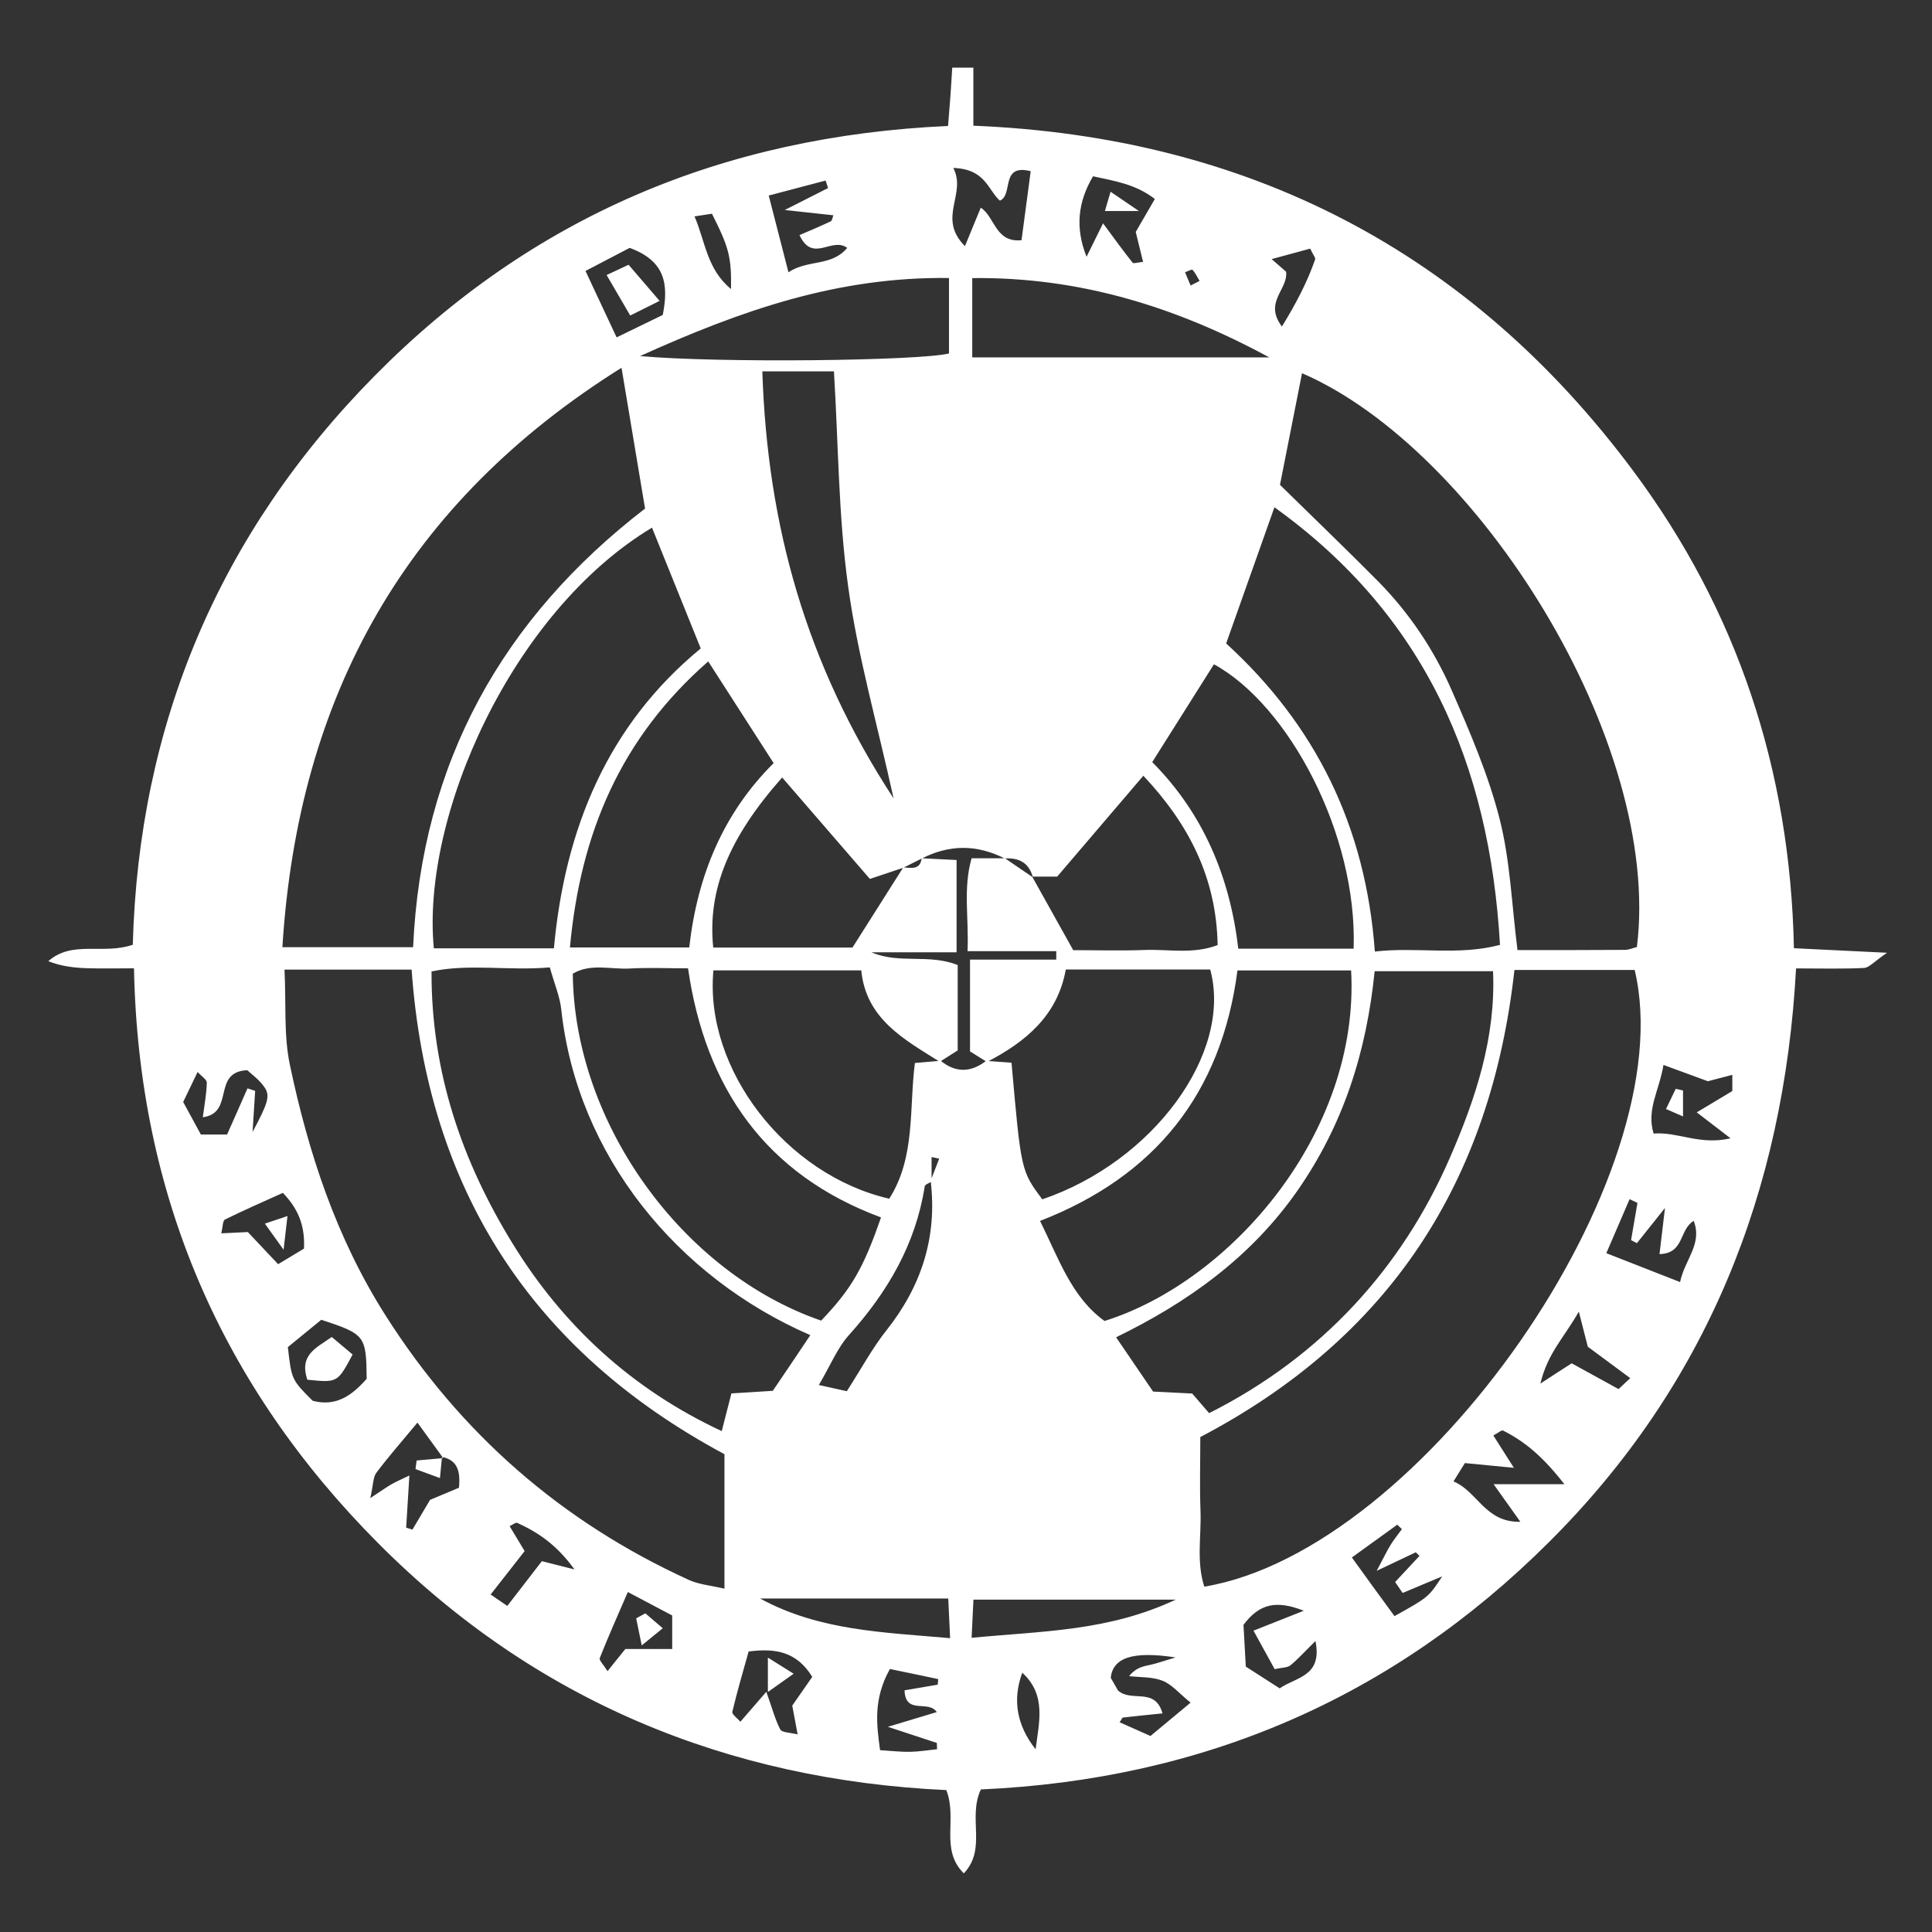 <svg width="200" height="200" viewBox="0 0 200 200" fill="none" xmlns="http://www.w3.org/2000/svg">
<rect x="0" y="0" width="200" height="200" fill="#333333" stroke="none"/>
<path d="M101.538 185.242C100.148 188.215 102.191 191.37 99.774 193.93C97.271 191.446 99.141 188.32 97.962 185.309C75.349 184.264 55.384 176.065 39.168 159.772C22.952 143.489 14.331 123.744 13.87 100.24C12.116 100.24 10.562 100.278 9.018 100.23C7.676 100.182 6.343 100.038 5 99.501C7.493 97.305 10.6 98.859 13.746 97.804C14.359 75.038 22.645 55.236 38.813 38.876C55.048 22.449 74.831 14.087 98.144 13.041C98.23 11.958 98.316 10.903 98.393 9.858C98.46 8.947 98.508 8.026 98.575 7C99.419 7 99.985 7 100.762 7C100.762 9.023 100.762 10.855 100.762 13.013C129.224 14.163 152.162 26.035 169.068 48.743C179.828 63.185 185.332 79.689 185.706 98.159C188.487 98.293 191.412 98.437 195.344 98.629C194.011 99.54 193.503 100.173 192.966 100.201C190.77 100.316 188.574 100.249 185.927 100.249C184.68 123.379 176.654 143.412 160.342 159.647C144.174 175.777 124.506 184.225 101.538 185.242ZM45.756 150.815L45.88 150.94C45.171 149.962 44.461 148.993 43.215 147.267C41.565 149.262 40.194 150.815 38.957 152.465C38.611 152.925 38.65 153.682 38.333 155.083C39.551 154.287 40.031 153.932 40.539 153.644C40.99 153.385 41.479 153.174 42.38 152.743C42.246 154.91 42.141 156.521 42.045 158.142C42.265 158.209 42.476 158.276 42.697 158.343C43.368 157.211 44.039 156.08 44.519 155.265C45.756 154.747 46.705 154.344 47.511 154.009C47.683 152.244 47.328 151.151 45.756 150.815ZM104.032 88.847C104.981 89.49 105.921 90.142 106.87 90.784C108.232 93.22 109.594 95.656 111.099 98.36C113.458 98.36 115.98 98.437 118.502 98.341C120.967 98.245 123.499 98.811 126.049 97.833C125.925 90.842 123.048 85.29 118.359 80.303C115.184 84.024 112.164 87.562 109.44 90.746C108.155 90.746 107.532 90.746 106.899 90.746C106.487 89.269 105.432 88.78 104.003 88.866C101.107 87.409 98.316 87.409 95.43 88.866C94.797 89.183 94.154 89.499 93.522 89.825C92.505 90.161 91.489 90.506 90.05 90.986C87.077 87.543 84.028 84.024 80.969 80.485C75.416 86.757 73.23 92.165 73.834 98.092C78.821 98.092 83.826 98.092 88.247 98.092C90.184 95.032 91.843 92.415 93.502 89.797C94.308 89.825 95.248 90.103 95.411 88.847C96.609 88.905 97.818 88.972 99.026 89.029C99.026 92.299 99.026 95.224 99.026 98.581C95.909 98.581 93.061 98.581 90.213 98.581C93.09 99.827 96.178 98.705 99.141 99.904C99.141 102.867 99.141 105.687 99.141 108.736C98.585 109.091 97.933 109.503 97.29 109.916C93.579 107.595 89.647 105.476 89.158 100.451C83.884 100.451 78.859 100.451 73.853 100.451C72.894 110.692 81.371 121.634 92.054 124.089C94.797 119.783 94.097 114.739 94.711 110.04C95.804 109.944 96.59 109.877 97.377 109.81C98.949 111.085 100.512 111.028 102.085 109.82C102.977 109.887 103.878 109.944 104.713 110.011C105.7 121.203 105.7 121.203 107.896 124.156C119.385 120.253 127.622 109.005 125.282 100.364C120.372 100.364 115.463 100.364 110.332 100.364C109.469 105.15 106.17 107.854 102.171 109.935C101.519 109.532 100.877 109.129 100.416 108.842C100.416 105.629 100.416 102.704 100.416 99.338C103.571 99.338 106.458 99.338 109.344 99.338C109.344 99.05 109.344 98.763 109.344 98.466C106.42 98.466 103.485 98.466 100.158 98.466C100.311 95.023 99.678 91.973 100.58 88.847C101.855 88.847 102.948 88.847 104.032 88.847ZM96.437 122.315C96.188 122.478 95.756 122.612 95.727 122.814C94.787 128.807 91.882 133.755 87.883 138.205C86.675 139.547 85.975 141.341 84.766 143.374C86.281 143.709 87.212 143.92 87.662 144.016C89.206 141.619 90.309 139.547 91.757 137.725C95.391 133.151 97.041 128.049 96.341 122.229C96.638 121.471 96.926 120.704 97.223 119.946C96.964 119.889 96.696 119.831 96.437 119.774C96.437 120.618 96.437 121.461 96.437 122.315ZM156.775 100.412C154.32 122.459 143.771 138.521 124.256 148.763C124.256 151.371 124.18 153.893 124.275 156.406C124.371 159.014 123.834 161.68 124.669 164.25C147.338 160.472 174.285 121.644 169.222 100.412C165.146 100.412 161.052 100.412 156.775 100.412ZM29.453 100.374C29.626 103.941 29.367 107.163 30 110.194C31.918 119.333 34.804 128.126 39.887 136.134C47.674 148.408 58.117 157.528 71.302 163.55C72.357 164.03 73.575 164.126 74.995 164.461C74.995 159.551 74.995 155.159 74.995 150.537C55 139.816 44.221 123.044 42.61 100.374C38.305 100.374 34.219 100.374 29.453 100.374ZM29.233 98.053C34.277 98.053 38.477 98.053 42.764 98.053C43.627 78.884 52.075 63.972 66.776 52.647C65.951 47.717 65.184 43.095 64.34 38.07C42.141 51.975 30.863 71.883 29.233 98.053ZM169.452 98.034C172.08 76.803 152.958 46.49 134.786 38.636C133.999 42.635 133.213 46.615 132.503 50.191C136.109 53.73 139.417 56.904 142.639 60.155C145.9 63.454 148.46 67.29 150.302 71.509C152.191 75.834 154.08 80.226 155.24 84.772C156.343 89.116 156.496 93.709 157.091 98.35C160.879 98.35 164.523 98.36 168.167 98.331C168.599 98.341 169.04 98.139 169.452 98.034ZM83.884 138.214C70.046 132.211 59.737 119.553 58.107 104.536C57.963 103.164 57.388 101.841 56.918 100.144C52.689 100.518 48.508 99.731 44.672 100.566C44.634 110.999 47.837 120.215 53.034 128.682C58.261 137.208 65.386 143.796 74.716 148.149C75.109 146.615 75.407 145.455 75.714 144.246C77.497 144.141 79.041 144.045 80 143.978C81.439 141.858 82.551 140.209 83.884 138.214ZM125.167 146.289C136.886 140.391 145.152 131.176 150.062 119.917C152.766 113.723 154.857 107.393 154.559 100.537C150.148 100.537 146.245 100.537 142.304 100.537C141.46 108.947 139.043 116.465 134.306 123.264C129.473 130.188 122.904 134.848 115.539 138.435C116.93 140.478 118.138 142.252 119.366 144.055C120.727 144.122 122.137 144.189 123.412 144.256C123.748 144.639 123.949 144.879 124.151 145.109C124.438 145.435 124.726 145.771 125.167 146.289ZM126.932 66.609C136.157 75.038 141.383 85.52 142.323 98.504C146.715 97.996 150.915 98.964 155.279 97.814C154.205 79.123 147.53 63.713 131.928 52.512C130.259 57.202 128.696 61.622 126.932 66.609ZM57.34 98.168C58.481 85.711 62.94 75.029 72.54 67.127C70.775 62.735 69.135 58.688 67.495 54.622C52.977 63.349 43.589 84.522 44.912 98.168C48.834 98.168 52.756 98.168 57.34 98.168ZM128.102 100.46C126.443 113.214 119.557 121.768 107.666 126.39C109.642 130.389 110.955 134.311 114.341 136.747C127.421 132.652 140.779 117.261 139.868 100.46C136.119 100.46 132.35 100.46 128.102 100.46ZM85.006 136.709C88.151 133.42 89.379 131.291 91.201 126.026C79.262 121.605 73.009 112.61 71.226 100.24C69.011 100.24 67.102 100.153 65.213 100.259C63.238 100.374 61.138 99.693 59.296 100.796C59.44 116.321 70.708 131.789 85.006 136.709ZM140.127 98.207C140.539 86.344 133.386 72.976 125.666 68.767C123.585 72.056 121.504 75.364 119.279 78.893C124.573 84.215 127.325 90.813 128.188 98.207C132.264 98.207 136.032 98.207 140.127 98.207ZM58.999 98.082C63.573 98.082 67.457 98.082 71.35 98.082C72.194 90.573 74.908 84.148 80.087 78.999C77.766 75.403 75.656 72.104 73.316 68.469C64.302 76.362 60.092 86.162 58.999 98.082ZM78.917 38.444C79.434 54.401 83.443 68.795 92.505 82.652C90.76 74.731 88.765 67.779 87.797 60.683C86.79 53.395 86.79 45.972 86.329 38.444C84.153 38.444 81.976 38.444 78.917 38.444ZM100.647 36.996C111.272 36.996 121.331 36.996 131.391 36.996C121.811 31.799 111.78 28.653 100.647 28.788C100.647 31.626 100.647 34.081 100.647 36.996ZM98.24 28.778C86.742 28.634 76.797 32.096 66.258 36.862C74.362 37.591 94.998 37.361 98.24 36.593C98.24 34.11 98.24 31.626 98.24 28.778ZM100.58 169.544C107.992 168.834 114.724 168.872 121.715 165.593C114.273 165.593 107.724 165.593 100.771 165.593C100.704 166.935 100.647 168.057 100.58 169.544ZM78.686 165.478C84.814 168.815 91.393 168.968 98.355 169.582C98.288 168.124 98.221 166.849 98.163 165.478C91.354 165.478 85.025 165.478 78.686 165.478ZM98.681 17.386C100.11 20.09 96.964 22.545 99.889 25.479C100.551 23.868 101.03 22.698 101.529 21.5C103.006 22.449 103.025 25.143 105.748 24.865C106.065 22.478 106.391 20.08 106.698 17.721C103.504 16.916 104.933 20.186 103.504 20.771C102.258 19.649 102.018 17.491 98.681 17.386ZM161.943 153.644C159.699 150.758 157.829 149.214 155.595 148.092C155.442 148.015 155.087 148.341 154.588 148.6C155.211 149.588 155.825 150.547 156.717 151.947C154.742 151.755 153.255 151.611 151.644 151.458C151.328 151.966 151.011 152.465 150.465 153.356C152.958 154.383 153.725 157.614 157.388 157.537C156.401 156.147 155.691 155.15 154.617 153.644C157.149 153.644 158.98 153.644 161.943 153.644ZM114.187 23.12C115.376 24.731 116.287 25.987 117.246 27.196C117.342 27.311 117.764 27.167 118.33 27.109C118.071 26.045 117.822 25.028 117.572 24.012C118.186 22.957 118.79 21.912 119.548 20.598C117.563 19.064 115.424 18.747 113.151 18.249C111.588 20.886 111.281 23.571 112.48 26.582C112.988 25.546 113.506 24.511 114.187 23.12ZM172.204 110.242C171.744 112.975 170.43 114.816 171.178 117.347C173.7 117.137 175.925 118.585 179.147 117.837C177.689 116.724 176.798 116.034 175.647 115.151C176.97 114.356 178.121 113.665 179.329 112.946C179.329 112.505 179.329 112.054 179.329 111.268C178.409 111.507 177.594 111.718 176.798 111.929C175.541 111.469 174.285 111.009 172.204 110.242ZM33.261 136.623C32.167 137.514 30.892 138.56 29.799 139.452C30.182 142.817 30.182 142.817 32.359 145.004C34.852 145.675 36.511 144.371 37.959 142.731C37.911 138.262 37.806 138.119 33.261 136.623ZM82.014 176.563C82.733 175.528 83.424 174.54 84.085 173.59C82.503 171.02 80.355 170.589 77.497 170.963C76.922 173.025 76.308 175.106 75.81 177.206C75.752 177.465 76.337 177.877 76.644 178.232C77.459 177.292 78.197 176.439 79.329 175.134C79.943 176.851 80.24 178.011 80.777 179.037C80.95 179.363 81.784 179.344 82.57 179.546C82.34 178.28 82.177 177.398 82.014 176.563ZM92.121 172.775C90.395 175.882 90.731 178.472 91.105 181.176C92.342 181.253 93.272 181.368 94.212 181.348C95.142 181.329 96.072 181.176 97.003 181.08C96.993 180.859 96.993 180.639 96.983 180.428C95.631 179.977 94.27 179.536 91.91 178.759C94.27 178.05 95.603 177.647 96.974 177.235C96.101 175.93 93.733 177.57 93.637 174.981C94.768 174.789 95.919 174.597 97.07 174.396C97.089 174.204 97.108 174.012 97.127 173.821C95.516 173.475 93.896 173.14 92.121 172.775ZM85.725 19.466C85.639 19.208 85.553 18.949 85.466 18.69C83.558 19.188 81.659 19.697 79.578 20.243C80.259 22.909 80.873 25.268 81.621 28.183C83.663 26.831 86.08 27.618 87.701 25.661C86.099 24.472 84.143 27.282 82.762 24.338C83.894 23.849 84.958 23.408 86.003 22.909C86.147 22.842 86.176 22.516 86.272 22.286C84.92 22.142 83.625 21.998 81.237 21.739C83.385 20.656 84.555 20.061 85.725 19.466ZM169.51 124.521C169.241 124.396 168.963 124.262 168.694 124.137C167.927 125.911 167.16 127.695 166.287 129.728C168.838 130.725 171.245 131.674 173.921 132.72C174.41 130.361 176.261 128.788 175.33 126.381C173.796 127.311 174.381 129.756 171.792 129.824C171.974 128.308 172.137 126.908 172.358 125.048C171.197 126.496 170.325 127.599 169.452 128.692C169.251 128.586 169.049 128.481 168.848 128.376C169.068 127.091 169.289 125.806 169.51 124.521ZM115.731 174.991C117.112 176.276 119.557 174.588 120.344 177.369C118.867 177.522 117.553 177.647 116.249 177.8C116.172 177.81 116.105 177.992 115.904 178.289C116.911 178.73 117.87 179.162 119.097 179.709C120.43 178.596 121.705 177.532 123.249 176.256C122.051 175.288 121.312 174.367 120.353 173.993C119.298 173.571 118.052 173.648 116.882 173.514C117.601 172.612 118.359 172.497 119.116 172.334C119.692 172.21 120.257 172.008 121.696 171.577C117.189 170.886 115.204 171.634 114.983 173.686C115.232 174.127 115.549 174.674 115.731 174.991ZM18.962 114.077C19.663 115.372 20.247 116.436 20.794 117.443C21.82 117.443 22.587 117.443 23.508 117.443C24.246 115.784 24.937 114.231 25.618 112.668C25.886 112.754 26.155 112.84 26.414 112.927C26.346 114.058 26.27 115.18 26.145 117.184C27.679 114.308 27.986 113.492 27.43 112.629C26.893 111.795 26.011 111.181 25.599 110.788C21.897 110.951 24.333 115.199 20.995 115.66C21.168 114.356 21.379 113.214 21.408 112.073C21.417 111.757 20.871 111.431 20.458 110.97C19.969 111.987 19.557 112.831 18.962 114.077ZM144.356 167.3C147.875 165.343 147.875 165.343 149.295 163.186C147.78 163.828 146.447 164.384 145.2 164.902C144.807 164.327 144.634 164.078 144.423 163.771C145.257 162.869 146.101 161.968 146.945 161.066C146.821 160.942 146.696 160.817 146.562 160.692C145.526 161.182 144.5 161.671 142.515 162.61C143.33 161.086 143.608 160.472 143.972 159.897C144.318 159.34 144.74 158.832 145.123 158.295C144.96 158.142 144.797 157.988 144.644 157.835C143.196 158.88 141.738 159.935 139.945 161.229C141.498 163.397 142.946 165.372 144.356 167.3ZM60.61 28.049C61.837 30.677 62.758 32.623 63.832 34.925C65.654 34.043 67.15 33.314 68.608 32.604C69.25 29.382 68.838 27.004 65.184 25.661C63.947 26.304 62.471 27.081 60.61 28.049ZM28.792 130.869C29.942 130.178 30.719 129.708 31.467 129.258C31.592 126.889 30.863 125.115 29.281 123.485C27.209 124.425 25.224 125.288 23.287 126.247C23.048 126.371 23.067 127.014 22.904 127.675C23.978 127.618 24.831 127.58 25.656 127.541C26.625 128.558 27.555 129.545 28.792 130.869ZM136.176 169.879C135.112 170.925 134.402 171.72 133.587 172.392C133.27 172.651 132.724 172.612 131.957 172.795C131.314 171.625 130.662 170.445 129.761 168.805C131.554 168.096 132.935 167.549 134.968 166.743C132.11 165.622 130.384 166.005 128.725 168.201C128.792 169.448 128.878 170.992 128.965 172.526C130.24 173.341 131.276 174.012 132.474 174.78C134.133 173.6 136.924 173.581 136.176 169.879ZM64.993 164.806C63.88 167.376 62.94 169.486 62.087 171.644C62.001 171.874 62.48 172.334 62.892 172.996C63.592 172.133 64.149 171.442 64.734 170.704C66.373 170.704 67.879 170.704 69.586 170.704C69.586 169.361 69.586 168.326 69.586 167.233C68.186 166.494 66.949 165.842 64.993 164.806ZM162.701 141.13C164.283 142.002 165.894 142.885 167.553 143.796C167.898 143.47 168.234 143.153 168.762 142.664C167.208 141.513 165.741 140.43 164.37 139.413C164.101 138.368 163.871 137.476 163.439 135.779C161.895 138.502 160.217 140.056 159.46 143.23C160.965 142.242 161.742 141.743 162.701 141.13ZM52.516 166.245C53.897 164.452 55.019 162.994 56.093 161.613C57.129 161.872 57.954 162.083 59.469 162.467C57.599 159.877 55.681 158.631 53.562 157.653C53.389 157.566 53.034 157.864 52.756 157.988C53.293 158.88 53.83 159.762 54.31 160.568C53.044 162.179 51.941 163.598 50.79 165.065C51.538 165.574 51.903 165.823 52.516 166.245ZM132.705 33.803C134.22 31.329 135.332 29.181 136.138 26.87C136.205 26.678 135.917 26.361 135.629 25.738C134.431 26.064 133.175 26.4 131.64 26.822C132.455 27.541 132.896 27.915 133.136 28.126C133.366 29.986 130.787 31.262 132.705 33.803ZM105.825 173.159C104.761 176.045 105.307 178.673 107.206 181.09C107.551 178.318 108.357 175.47 105.825 173.159ZM75.675 29.919C75.723 26.611 75.474 25.642 73.7 22.123C73.182 22.2 72.616 22.286 71.897 22.401C73.019 25.009 73.172 27.867 75.675 29.919ZM123.249 29.555C123.556 29.401 123.873 29.238 124.18 29.085C123.949 28.692 123.748 28.26 123.451 27.934C123.374 27.848 122.942 28.097 122.674 28.183C122.866 28.634 123.058 29.094 123.249 29.555Z" fill="white"/>
<path d="M114.379 21.845C114.609 21.068 114.734 20.646 114.964 19.85C115.798 20.416 116.46 20.867 117.898 21.845C116.153 21.845 115.357 21.845 114.379 21.845Z" fill="white"/>
<path d="M172.463 114.806C172.827 114.049 173.144 113.387 173.47 112.716C173.719 112.773 173.978 112.831 174.227 112.888C174.227 113.703 174.227 114.509 174.227 115.573C173.489 115.257 173.105 115.084 172.463 114.806Z" fill="white"/>
<path d="M45.755 150.815C45.698 151.4 45.64 151.976 45.544 153.011C44.547 152.647 43.78 152.359 43.013 152.081C43.051 151.784 43.089 151.486 43.128 151.189C44.048 151.103 44.969 151.026 45.88 150.94L45.755 150.815Z" fill="white"/>
<path d="M31.813 142.827C30.96 140.257 32.715 139.547 34.345 138.406C35.054 139.001 35.802 139.634 36.502 140.219C34.939 143.144 34.939 143.144 31.813 142.827Z" fill="white"/>
<path d="M79.491 171.596C80.556 172.267 81.169 172.641 82.157 173.264C81.256 173.907 80.632 174.348 79.491 175.154C79.491 173.706 79.491 172.919 79.491 171.596Z" fill="white"/>
<path d="M65.241 32.662C64.465 31.329 63.678 29.977 62.796 28.471C63.745 28.03 64.263 27.781 65.069 27.407C65.98 28.471 66.833 29.468 68.281 31.147C67.284 31.636 66.498 32.029 65.241 32.662Z" fill="white"/>
<path d="M29.76 125.882C29.606 127.254 29.52 127.954 29.357 129.373C28.475 128.136 28.005 127.474 27.42 126.669C28.206 126.41 28.628 126.266 29.76 125.882Z" fill="white"/>
<path d="M66.805 167.012C67.342 167.472 67.888 167.942 68.608 168.556C67.927 169.112 67.39 169.544 66.431 170.33C66.162 169.035 66.009 168.287 65.856 167.53C66.172 167.357 66.488 167.185 66.805 167.012Z" fill="white"/>
</svg>
